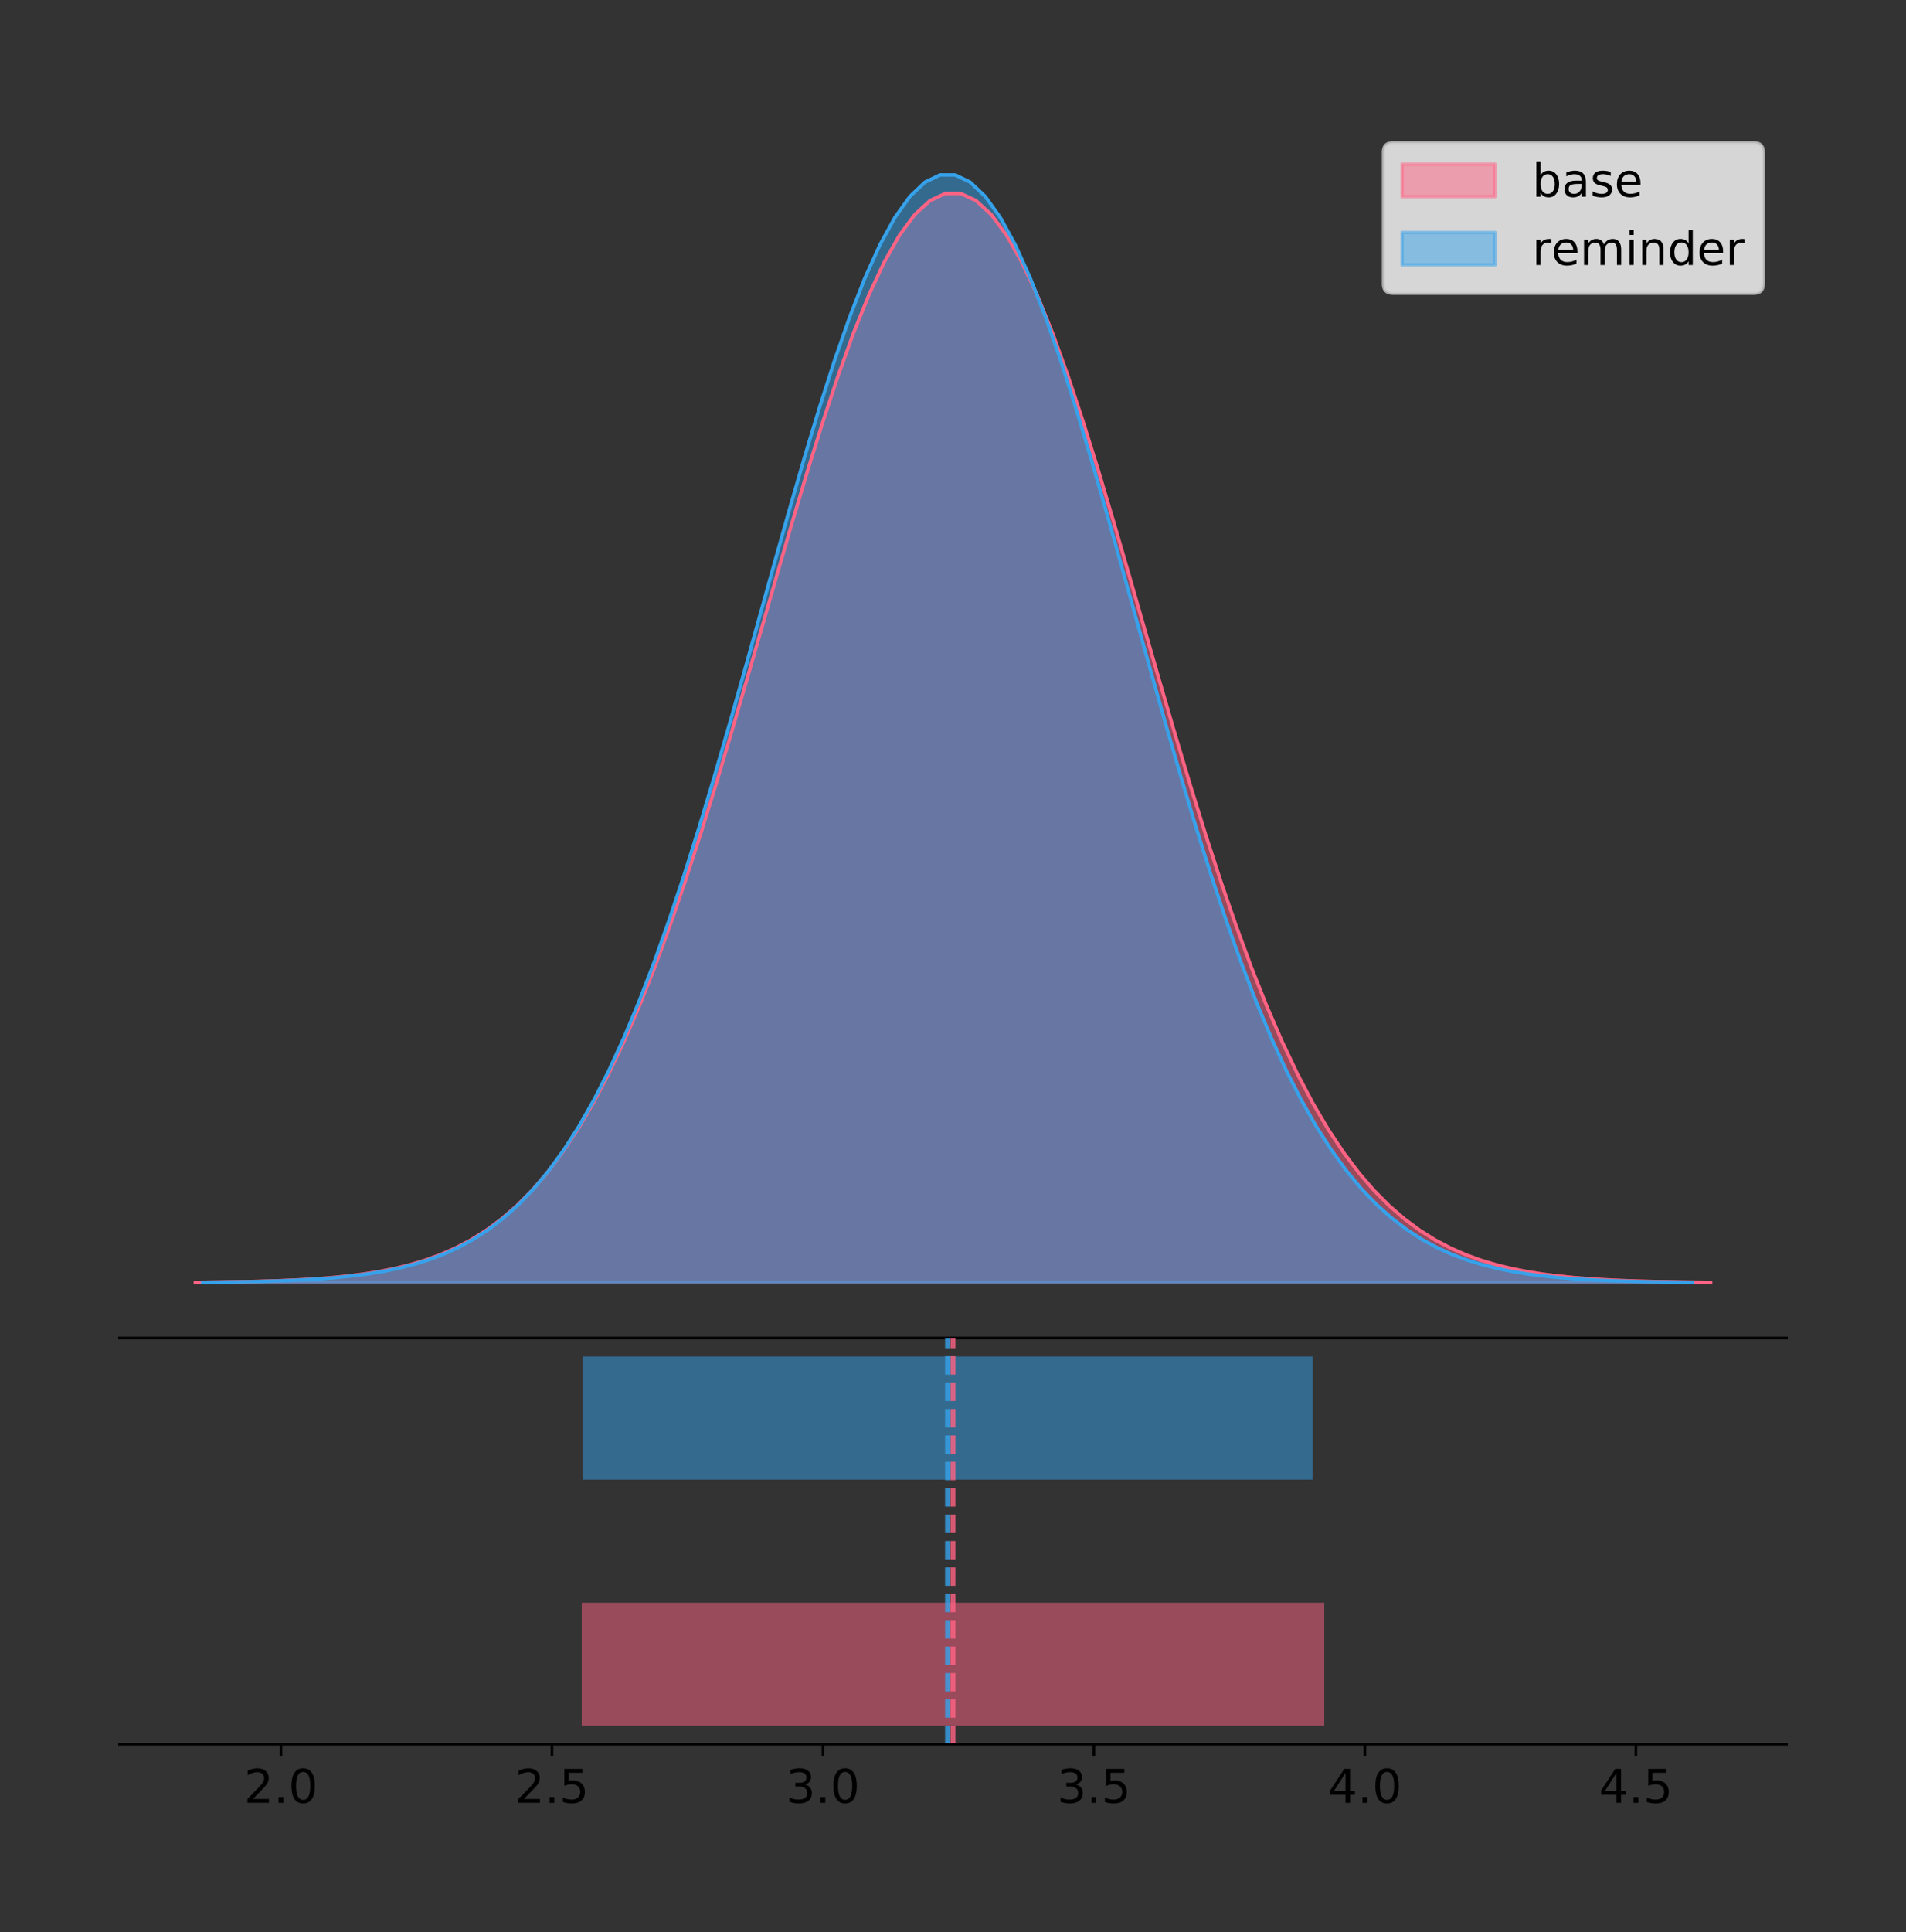 <?xml version="1.0" encoding="utf-8" standalone="no"?>
<!DOCTYPE svg PUBLIC "-//W3C//DTD SVG 1.1//EN"
  "http://www.w3.org/Graphics/SVG/1.1/DTD/svg11.dtd">
<!-- Created with matplotlib (https://matplotlib.org/) -->
<svg height="581.789pt" version="1.1" viewBox="0 0 574.2 581.789" width="574.2pt" xmlns="http://www.w3.org/2000/svg" xmlns:xlink="http://www.w3.org/1999/xlink">
 <rect x="0" y="0" width="574.2" height="581.789" fill="#333333" stroke="none"/>
 <defs>
  <style type="text/css">
*{stroke-linecap:butt;stroke-linejoin:round;}
  </style>
 </defs>
 <g id="figure_1">
  <g id="patch_1">
   <path d="M 0 581.789 
L 574.2 581.789 
L 574.2 0 
L 0 0 
z
" style="fill:none;"/>
  </g>
  <g id="axes_1">
   <g id="patch_2">
    <path d="M 36 402.93 
L 538.2 402.93 
L 538.2 36 
L 36 36 
z
" style="fill:none;"/>
   </g>
   <g id="PolyCollection_1">
    <defs>
     <path d="M 58.827 -195.538 
L 58.827 -195.648 
L 63.439 -195.69 
L 68.05 -195.745 
L 72.662 -195.82 
L 77.274 -195.919 
L 81.885 -196.049 
L 86.497 -196.219 
L 91.108 -196.44 
L 95.72 -196.724 
L 100.331 -197.088 
L 104.943 -197.551 
L 109.555 -198.135 
L 114.166 -198.866 
L 118.778 -199.776 
L 123.389 -200.899 
L 128.001 -202.275 
L 132.612 -203.95 
L 137.224 -205.973 
L 141.836 -208.398 
L 146.447 -211.283 
L 151.059 -214.691 
L 155.67 -218.684 
L 160.282 -223.327 
L 164.893 -228.685 
L 169.505 -234.819 
L 174.117 -241.784 
L 178.728 -249.631 
L 183.34 -258.397 
L 187.951 -268.108 
L 192.563 -278.774 
L 197.174 -290.386 
L 201.786 -302.915 
L 206.398 -316.308 
L 211.009 -330.487 
L 215.621 -345.349 
L 220.232 -360.766 
L 224.844 -376.583 
L 229.455 -392.623 
L 234.067 -408.687 
L 238.679 -424.561 
L 243.29 -440.015 
L 247.902 -454.813 
L 252.513 -468.718 
L 257.125 -481.495 
L 261.736 -492.921 
L 266.348 -502.79 
L 270.96 -510.921 
L 275.571 -517.161 
L 280.183 -521.389 
L 284.794 -523.523 
L 289.406 -523.523 
L 294.017 -521.389 
L 298.629 -517.161 
L 303.24 -510.921 
L 307.852 -502.79 
L 312.464 -492.921 
L 317.075 -481.495 
L 321.687 -468.718 
L 326.298 -454.813 
L 330.91 -440.015 
L 335.521 -424.561 
L 340.133 -408.687 
L 344.745 -392.623 
L 349.356 -376.583 
L 353.968 -360.766 
L 358.579 -345.349 
L 363.191 -330.487 
L 367.802 -316.308 
L 372.414 -302.915 
L 377.026 -290.386 
L 381.637 -278.774 
L 386.249 -268.108 
L 390.86 -258.397 
L 395.472 -249.631 
L 400.083 -241.784 
L 404.695 -234.819 
L 409.307 -228.685 
L 413.918 -223.327 
L 418.53 -218.684 
L 423.141 -214.691 
L 427.753 -211.283 
L 432.364 -208.398 
L 436.976 -205.973 
L 441.588 -203.95 
L 446.199 -202.275 
L 450.811 -200.899 
L 455.422 -199.776 
L 460.034 -198.866 
L 464.645 -198.135 
L 469.257 -197.551 
L 473.869 -197.088 
L 478.48 -196.724 
L 483.092 -196.44 
L 487.703 -196.219 
L 492.315 -196.049 
L 496.926 -195.919 
L 501.538 -195.82 
L 506.15 -195.745 
L 510.761 -195.69 
L 515.373 -195.648 
L 515.373 -195.538 
L 515.373 -195.538 
L 510.761 -195.538 
L 506.15 -195.538 
L 501.538 -195.538 
L 496.926 -195.538 
L 492.315 -195.538 
L 487.703 -195.538 
L 483.092 -195.538 
L 478.48 -195.538 
L 473.869 -195.538 
L 469.257 -195.538 
L 464.645 -195.538 
L 460.034 -195.538 
L 455.422 -195.538 
L 450.811 -195.538 
L 446.199 -195.538 
L 441.588 -195.538 
L 436.976 -195.538 
L 432.364 -195.538 
L 427.753 -195.538 
L 423.141 -195.538 
L 418.53 -195.538 
L 413.918 -195.538 
L 409.307 -195.538 
L 404.695 -195.538 
L 400.083 -195.538 
L 395.472 -195.538 
L 390.86 -195.538 
L 386.249 -195.538 
L 381.637 -195.538 
L 377.026 -195.538 
L 372.414 -195.538 
L 367.802 -195.538 
L 363.191 -195.538 
L 358.579 -195.538 
L 353.968 -195.538 
L 349.356 -195.538 
L 344.745 -195.538 
L 340.133 -195.538 
L 335.521 -195.538 
L 330.91 -195.538 
L 326.298 -195.538 
L 321.687 -195.538 
L 317.075 -195.538 
L 312.464 -195.538 
L 307.852 -195.538 
L 303.24 -195.538 
L 298.629 -195.538 
L 294.017 -195.538 
L 289.406 -195.538 
L 284.794 -195.538 
L 280.183 -195.538 
L 275.571 -195.538 
L 270.96 -195.538 
L 266.348 -195.538 
L 261.736 -195.538 
L 257.125 -195.538 
L 252.513 -195.538 
L 247.902 -195.538 
L 243.29 -195.538 
L 238.679 -195.538 
L 234.067 -195.538 
L 229.455 -195.538 
L 224.844 -195.538 
L 220.232 -195.538 
L 215.621 -195.538 
L 211.009 -195.538 
L 206.398 -195.538 
L 201.786 -195.538 
L 197.174 -195.538 
L 192.563 -195.538 
L 187.951 -195.538 
L 183.34 -195.538 
L 178.728 -195.538 
L 174.117 -195.538 
L 169.505 -195.538 
L 164.893 -195.538 
L 160.282 -195.538 
L 155.67 -195.538 
L 151.059 -195.538 
L 146.447 -195.538 
L 141.836 -195.538 
L 137.224 -195.538 
L 132.612 -195.538 
L 128.001 -195.538 
L 123.389 -195.538 
L 118.778 -195.538 
L 114.166 -195.538 
L 109.555 -195.538 
L 104.943 -195.538 
L 100.331 -195.538 
L 95.72 -195.538 
L 91.108 -195.538 
L 86.497 -195.538 
L 81.885 -195.538 
L 77.274 -195.538 
L 72.662 -195.538 
L 68.05 -195.538 
L 63.439 -195.538 
L 58.827 -195.538 
z
" id="m69fec75d66" style="stroke:#ff6384;stroke-opacity:0.5;"/>
    </defs>
    <g clip-path="url(#pe9afbf3c1a)">
     <use style="fill:#ff6384;fill-opacity:0.5;stroke:#ff6384;stroke-opacity:0.5;" x="0" xlink:href="#m69fec75d66" y="581.789"/>
    </g>
   </g>
   <g id="PolyCollection_2">
    <defs>
     <path d="M 61.018 -195.538 
L 61.018 -195.65 
L 65.553 -195.692 
L 70.087 -195.749 
L 74.621 -195.825 
L 79.156 -195.925 
L 83.69 -196.058 
L 88.224 -196.23 
L 92.758 -196.455 
L 97.293 -196.744 
L 101.827 -197.115 
L 106.361 -197.585 
L 110.896 -198.179 
L 115.43 -198.923 
L 119.964 -199.848 
L 124.499 -200.99 
L 129.033 -202.39 
L 133.567 -204.093 
L 138.102 -206.151 
L 142.636 -208.617 
L 147.17 -211.552 
L 151.705 -215.017 
L 156.239 -219.078 
L 160.773 -223.801 
L 165.308 -229.25 
L 169.842 -235.488 
L 174.376 -242.572 
L 178.911 -250.552 
L 183.445 -259.468 
L 187.979 -269.344 
L 192.514 -280.192 
L 197.048 -292.002 
L 201.582 -304.744 
L 206.117 -318.365 
L 210.651 -332.786 
L 215.185 -347.901 
L 219.72 -363.58 
L 224.254 -379.667 
L 228.788 -395.98 
L 233.323 -412.318 
L 237.857 -428.462 
L 242.391 -444.18 
L 246.926 -459.23 
L 251.46 -473.372 
L 255.994 -486.366 
L 260.529 -497.987 
L 265.063 -508.025 
L 269.597 -516.294 
L 274.132 -522.64 
L 278.666 -526.94 
L 283.2 -529.111 
L 287.735 -529.111 
L 292.269 -526.94 
L 296.803 -522.64 
L 301.337 -516.294 
L 305.872 -508.025 
L 310.406 -497.987 
L 314.94 -486.366 
L 319.475 -473.372 
L 324.009 -459.23 
L 328.543 -444.18 
L 333.078 -428.462 
L 337.612 -412.318 
L 342.146 -395.98 
L 346.681 -379.667 
L 351.215 -363.58 
L 355.749 -347.901 
L 360.284 -332.786 
L 364.818 -318.365 
L 369.352 -304.744 
L 373.887 -292.002 
L 378.421 -280.192 
L 382.955 -269.344 
L 387.49 -259.468 
L 392.024 -250.552 
L 396.558 -242.572 
L 401.093 -235.488 
L 405.627 -229.25 
L 410.161 -223.801 
L 414.696 -219.078 
L 419.23 -215.017 
L 423.764 -211.552 
L 428.299 -208.617 
L 432.833 -206.151 
L 437.367 -204.093 
L 441.902 -202.39 
L 446.436 -200.99 
L 450.97 -199.848 
L 455.505 -198.923 
L 460.039 -198.179 
L 464.573 -197.585 
L 469.108 -197.115 
L 473.642 -196.744 
L 478.176 -196.455 
L 482.711 -196.23 
L 487.245 -196.058 
L 491.779 -195.925 
L 496.313 -195.825 
L 500.848 -195.749 
L 505.382 -195.692 
L 509.916 -195.65 
L 509.916 -195.538 
L 509.916 -195.538 
L 505.382 -195.538 
L 500.848 -195.538 
L 496.313 -195.538 
L 491.779 -195.538 
L 487.245 -195.538 
L 482.711 -195.538 
L 478.176 -195.538 
L 473.642 -195.538 
L 469.108 -195.538 
L 464.573 -195.538 
L 460.039 -195.538 
L 455.505 -195.538 
L 450.97 -195.538 
L 446.436 -195.538 
L 441.902 -195.538 
L 437.367 -195.538 
L 432.833 -195.538 
L 428.299 -195.538 
L 423.764 -195.538 
L 419.23 -195.538 
L 414.696 -195.538 
L 410.161 -195.538 
L 405.627 -195.538 
L 401.093 -195.538 
L 396.558 -195.538 
L 392.024 -195.538 
L 387.49 -195.538 
L 382.955 -195.538 
L 378.421 -195.538 
L 373.887 -195.538 
L 369.352 -195.538 
L 364.818 -195.538 
L 360.284 -195.538 
L 355.749 -195.538 
L 351.215 -195.538 
L 346.681 -195.538 
L 342.146 -195.538 
L 337.612 -195.538 
L 333.078 -195.538 
L 328.543 -195.538 
L 324.009 -195.538 
L 319.475 -195.538 
L 314.94 -195.538 
L 310.406 -195.538 
L 305.872 -195.538 
L 301.337 -195.538 
L 296.803 -195.538 
L 292.269 -195.538 
L 287.735 -195.538 
L 283.2 -195.538 
L 278.666 -195.538 
L 274.132 -195.538 
L 269.597 -195.538 
L 265.063 -195.538 
L 260.529 -195.538 
L 255.994 -195.538 
L 251.46 -195.538 
L 246.926 -195.538 
L 242.391 -195.538 
L 237.857 -195.538 
L 233.323 -195.538 
L 228.788 -195.538 
L 224.254 -195.538 
L 219.72 -195.538 
L 215.185 -195.538 
L 210.651 -195.538 
L 206.117 -195.538 
L 201.582 -195.538 
L 197.048 -195.538 
L 192.514 -195.538 
L 187.979 -195.538 
L 183.445 -195.538 
L 178.911 -195.538 
L 174.376 -195.538 
L 169.842 -195.538 
L 165.308 -195.538 
L 160.773 -195.538 
L 156.239 -195.538 
L 151.705 -195.538 
L 147.17 -195.538 
L 142.636 -195.538 
L 138.102 -195.538 
L 133.567 -195.538 
L 129.033 -195.538 
L 124.499 -195.538 
L 119.964 -195.538 
L 115.43 -195.538 
L 110.896 -195.538 
L 106.361 -195.538 
L 101.827 -195.538 
L 97.293 -195.538 
L 92.758 -195.538 
L 88.224 -195.538 
L 83.69 -195.538 
L 79.156 -195.538 
L 74.621 -195.538 
L 70.087 -195.538 
L 65.553 -195.538 
L 61.018 -195.538 
z
" id="m342c8d0ba5" style="stroke:#36a2eb;stroke-opacity:0.5;"/>
    </defs>
    <g clip-path="url(#pe9afbf3c1a)">
     <use style="fill:#36a2eb;fill-opacity:0.5;stroke:#36a2eb;stroke-opacity:0.5;" x="0" xlink:href="#m342c8d0ba5" y="581.789"/>
    </g>
   </g>
   <g id="line2d_1">
    <path clip-path="url(#pe9afbf3c1a)" d="M 58.827 386.141 
L 63.439 386.1 
L 68.05 386.044 
L 72.662 385.969 
L 77.274 385.871 
L 81.885 385.741 
L 86.497 385.57 
L 91.108 385.35 
L 95.72 385.065 
L 100.331 384.701 
L 104.943 384.238 
L 109.555 383.655 
L 114.166 382.923 
L 118.778 382.014 
L 123.389 380.891 
L 128.001 379.514 
L 132.612 377.839 
L 137.224 375.816 
L 141.836 373.391 
L 146.447 370.506 
L 151.059 367.099 
L 155.67 363.106 
L 160.282 358.462 
L 164.893 353.104 
L 169.505 346.971 
L 174.117 340.005 
L 178.728 332.158 
L 183.34 323.392 
L 187.951 313.681 
L 192.563 303.015 
L 197.174 291.403 
L 201.786 278.874 
L 206.398 265.481 
L 211.009 251.302 
L 215.621 236.44 
L 220.232 221.024 
L 224.844 205.207 
L 229.455 189.167 
L 234.067 173.102 
L 238.679 157.228 
L 243.29 141.774 
L 247.902 126.976 
L 252.513 113.072 
L 257.125 100.295 
L 261.736 88.869 
L 266.348 78.999 
L 270.96 70.868 
L 275.571 64.629 
L 280.183 60.401 
L 284.794 58.266 
L 289.406 58.266 
L 294.017 60.401 
L 298.629 64.629 
L 303.24 70.868 
L 307.852 78.999 
L 312.464 88.869 
L 317.075 100.295 
L 321.687 113.072 
L 326.298 126.976 
L 330.91 141.774 
L 335.521 157.228 
L 340.133 173.102 
L 344.745 189.167 
L 349.356 205.207 
L 353.968 221.024 
L 358.579 236.44 
L 363.191 251.302 
L 367.802 265.481 
L 372.414 278.874 
L 377.026 291.403 
L 381.637 303.015 
L 386.249 313.681 
L 390.86 323.392 
L 395.472 332.158 
L 400.083 340.005 
L 404.695 346.971 
L 409.307 353.104 
L 413.918 358.462 
L 418.53 363.106 
L 423.141 367.099 
L 427.753 370.506 
L 432.364 373.391 
L 436.976 375.816 
L 441.588 377.839 
L 446.199 379.514 
L 450.811 380.891 
L 455.422 382.014 
L 460.034 382.923 
L 464.645 383.655 
L 469.257 384.238 
L 473.869 384.701 
L 478.48 385.065 
L 483.092 385.35 
L 487.703 385.57 
L 492.315 385.741 
L 496.926 385.871 
L 501.538 385.969 
L 506.15 386.044 
L 510.761 386.1 
L 515.373 386.141 
" style="fill:none;stroke:#ff6384;stroke-linecap:square;"/>
   </g>
   <g id="line2d_2">
    <path clip-path="url(#pe9afbf3c1a)" d="M 61.018 386.139 
L 65.553 386.097 
L 70.087 386.04 
L 74.621 385.965 
L 79.156 385.864 
L 83.69 385.732 
L 88.224 385.559 
L 92.758 385.334 
L 97.293 385.045 
L 101.827 384.675 
L 106.361 384.204 
L 110.896 383.61 
L 115.43 382.867 
L 119.964 381.941 
L 124.499 380.799 
L 129.033 379.399 
L 133.567 377.696 
L 138.102 375.639 
L 142.636 373.172 
L 147.17 370.238 
L 151.705 366.772 
L 156.239 362.711 
L 160.773 357.989 
L 165.308 352.539 
L 169.842 346.301 
L 174.376 339.217 
L 178.911 331.237 
L 183.445 322.322 
L 187.979 312.445 
L 192.514 301.597 
L 197.048 289.787 
L 201.582 277.045 
L 206.117 263.424 
L 210.651 249.004 
L 215.185 233.888 
L 219.72 218.209 
L 224.254 202.123 
L 228.788 185.809 
L 233.323 169.471 
L 237.857 153.327 
L 242.391 137.61 
L 246.926 122.559 
L 251.46 108.418 
L 255.994 95.423 
L 260.529 83.803 
L 265.063 73.765 
L 269.597 65.495 
L 274.132 59.15 
L 278.666 54.85 
L 283.2 52.679 
L 287.735 52.679 
L 292.269 54.85 
L 296.803 59.15 
L 301.337 65.495 
L 305.872 73.765 
L 310.406 83.803 
L 314.94 95.423 
L 319.475 108.418 
L 324.009 122.559 
L 328.543 137.61 
L 333.078 153.327 
L 337.612 169.471 
L 342.146 185.809 
L 346.681 202.123 
L 351.215 218.209 
L 355.749 233.888 
L 360.284 249.004 
L 364.818 263.424 
L 369.352 277.045 
L 373.887 289.787 
L 378.421 301.597 
L 382.955 312.445 
L 387.49 322.322 
L 392.024 331.237 
L 396.558 339.217 
L 401.093 346.301 
L 405.627 352.539 
L 410.161 357.989 
L 414.696 362.711 
L 419.23 366.772 
L 423.764 370.238 
L 428.299 373.172 
L 432.833 375.639 
L 437.367 377.696 
L 441.902 379.399 
L 446.436 380.799 
L 450.97 381.941 
L 455.505 382.867 
L 460.039 383.61 
L 464.573 384.204 
L 469.108 384.675 
L 473.642 385.045 
L 478.176 385.334 
L 482.711 385.559 
L 487.245 385.732 
L 491.779 385.864 
L 496.313 385.965 
L 500.848 386.04 
L 505.382 386.097 
L 509.916 386.139 
" style="fill:none;stroke:#36a2eb;stroke-linecap:square;"/>
   </g>
   <g id="patch_3">
    <path d="M 36 402.93 
L 538.2 402.93 
" style="fill:none;stroke:#000000;stroke-linecap:square;stroke-linejoin:miter;stroke-width:0.8;"/>
   </g>
   <g id="legend_1">
    <g id="patch_4">
     <path d="M 419.578 88.299 
L 528.4 88.299 
Q 531.2 88.299 531.2 85.499 
L 531.2 45.8 
Q 531.2 43 528.4 43 
L 419.578 43 
Q 416.778 43 416.778 45.8 
L 416.778 85.499 
Q 416.778 88.299 419.578 88.299 
z
" style="fill:#ffffff;opacity:0.8;stroke:#cccccc;stroke-linejoin:miter;"/>
    </g>
    <g id="patch_5">
     <path d="M 422.378 59.238 
L 450.378 59.238 
L 450.378 49.438 
L 422.378 49.438 
z
" style="fill:#ff6384;opacity:0.5;stroke:#ff6384;stroke-linejoin:miter;"/>
    </g>
    <g id="text_1">
     <!-- base -->
     <defs>
      <path d="M 48.688 27.297 
Q 48.688 37.203 44.609 42.844 
Q 40.531 48.484 33.406 48.484 
Q 26.266 48.484 22.188 42.844 
Q 18.109 37.203 18.109 27.297 
Q 18.109 17.391 22.188 11.75 
Q 26.266 6.109 33.406 6.109 
Q 40.531 6.109 44.609 11.75 
Q 48.688 17.391 48.688 27.297 
z
M 18.109 46.391 
Q 20.953 51.266 25.266 53.625 
Q 29.594 56 35.594 56 
Q 45.562 56 51.781 48.094 
Q 58.016 40.188 58.016 27.297 
Q 58.016 14.406 51.781 6.484 
Q 45.562 -1.422 35.594 -1.422 
Q 29.594 -1.422 25.266 0.953 
Q 20.953 3.328 18.109 8.203 
L 18.109 0 
L 9.078 0 
L 9.078 75.984 
L 18.109 75.984 
z
" id="DejaVuSans-98"/>
      <path d="M 34.281 27.484 
Q 23.391 27.484 19.188 25 
Q 14.984 22.516 14.984 16.5 
Q 14.984 11.719 18.141 8.906 
Q 21.297 6.109 26.703 6.109 
Q 34.188 6.109 38.703 11.406 
Q 43.219 16.703 43.219 25.484 
L 43.219 27.484 
z
M 52.203 31.203 
L 52.203 0 
L 43.219 0 
L 43.219 8.297 
Q 40.141 3.328 35.547 0.953 
Q 30.953 -1.422 24.312 -1.422 
Q 15.922 -1.422 10.953 3.297 
Q 6 8.016 6 15.922 
Q 6 25.141 12.172 29.828 
Q 18.359 34.516 30.609 34.516 
L 43.219 34.516 
L 43.219 35.406 
Q 43.219 41.609 39.141 45 
Q 35.062 48.391 27.688 48.391 
Q 23 48.391 18.547 47.266 
Q 14.109 46.141 10.016 43.891 
L 10.016 52.203 
Q 14.938 54.109 19.578 55.047 
Q 24.219 56 28.609 56 
Q 40.484 56 46.344 49.844 
Q 52.203 43.703 52.203 31.203 
z
" id="DejaVuSans-97"/>
      <path d="M 44.281 53.078 
L 44.281 44.578 
Q 40.484 46.531 36.375 47.5 
Q 32.281 48.484 27.875 48.484 
Q 21.188 48.484 17.844 46.438 
Q 14.5 44.391 14.5 40.281 
Q 14.5 37.156 16.891 35.375 
Q 19.281 33.594 26.516 31.984 
L 29.594 31.297 
Q 39.156 29.25 43.188 25.516 
Q 47.219 21.781 47.219 15.094 
Q 47.219 7.469 41.188 3.016 
Q 35.156 -1.422 24.609 -1.422 
Q 20.219 -1.422 15.453 -0.562 
Q 10.688 0.297 5.422 2 
L 5.422 11.281 
Q 10.406 8.688 15.234 7.391 
Q 20.062 6.109 24.812 6.109 
Q 31.156 6.109 34.562 8.281 
Q 37.984 10.453 37.984 14.406 
Q 37.984 18.062 35.516 20.016 
Q 33.062 21.969 24.703 23.781 
L 21.578 24.516 
Q 13.234 26.266 9.516 29.906 
Q 5.812 33.547 5.812 39.891 
Q 5.812 47.609 11.281 51.797 
Q 16.75 56 26.812 56 
Q 31.781 56 36.172 55.266 
Q 40.578 54.547 44.281 53.078 
z
" id="DejaVuSans-115"/>
      <path d="M 56.203 29.594 
L 56.203 25.203 
L 14.891 25.203 
Q 15.484 15.922 20.484 11.062 
Q 25.484 6.203 34.422 6.203 
Q 39.594 6.203 44.453 7.469 
Q 49.312 8.734 54.109 11.281 
L 54.109 2.781 
Q 49.266 0.734 44.188 -0.344 
Q 39.109 -1.422 33.891 -1.422 
Q 20.797 -1.422 13.156 6.188 
Q 5.516 13.812 5.516 26.812 
Q 5.516 40.234 12.766 48.109 
Q 20.016 56 32.328 56 
Q 43.359 56 49.781 48.891 
Q 56.203 41.797 56.203 29.594 
z
M 47.219 32.234 
Q 47.125 39.594 43.094 43.984 
Q 39.062 48.391 32.422 48.391 
Q 24.906 48.391 20.391 44.141 
Q 15.875 39.891 15.188 32.172 
z
" id="DejaVuSans-101"/>
     </defs>
     <g transform="translate(461.578 59.238)scale(0.14 -0.14)">
      <use xlink:href="#DejaVuSans-98"/>
      <use x="63.477" xlink:href="#DejaVuSans-97"/>
      <use x="124.756" xlink:href="#DejaVuSans-115"/>
      <use x="176.855" xlink:href="#DejaVuSans-101"/>
     </g>
    </g>
    <g id="patch_6">
     <path d="M 422.378 79.787 
L 450.378 79.787 
L 450.378 69.987 
L 422.378 69.987 
z
" style="fill:#36a2eb;opacity:0.5;stroke:#36a2eb;stroke-linejoin:miter;"/>
    </g>
    <g id="text_2">
     <!-- reminder -->
     <defs>
      <path d="M 41.109 46.297 
Q 39.594 47.172 37.812 47.578 
Q 36.031 48 33.891 48 
Q 26.266 48 22.188 43.047 
Q 18.109 38.094 18.109 28.812 
L 18.109 0 
L 9.078 0 
L 9.078 54.688 
L 18.109 54.688 
L 18.109 46.188 
Q 20.953 51.172 25.484 53.578 
Q 30.031 56 36.531 56 
Q 37.453 56 38.578 55.875 
Q 39.703 55.766 41.062 55.516 
z
" id="DejaVuSans-114"/>
      <path d="M 52 44.188 
Q 55.375 50.25 60.062 53.125 
Q 64.75 56 71.094 56 
Q 79.641 56 84.281 50.016 
Q 88.922 44.047 88.922 33.016 
L 88.922 0 
L 79.891 0 
L 79.891 32.719 
Q 79.891 40.578 77.094 44.375 
Q 74.312 48.188 68.609 48.188 
Q 61.625 48.188 57.562 43.547 
Q 53.516 38.922 53.516 30.906 
L 53.516 0 
L 44.484 0 
L 44.484 32.719 
Q 44.484 40.625 41.703 44.406 
Q 38.922 48.188 33.109 48.188 
Q 26.219 48.188 22.156 43.531 
Q 18.109 38.875 18.109 30.906 
L 18.109 0 
L 9.078 0 
L 9.078 54.688 
L 18.109 54.688 
L 18.109 46.188 
Q 21.188 51.219 25.484 53.609 
Q 29.781 56 35.688 56 
Q 41.656 56 45.828 52.969 
Q 50 49.953 52 44.188 
z
" id="DejaVuSans-109"/>
      <path d="M 9.422 54.688 
L 18.406 54.688 
L 18.406 0 
L 9.422 0 
z
M 9.422 75.984 
L 18.406 75.984 
L 18.406 64.594 
L 9.422 64.594 
z
" id="DejaVuSans-105"/>
      <path d="M 54.891 33.016 
L 54.891 0 
L 45.906 0 
L 45.906 32.719 
Q 45.906 40.484 42.875 44.328 
Q 39.844 48.188 33.797 48.188 
Q 26.516 48.188 22.312 43.547 
Q 18.109 38.922 18.109 30.906 
L 18.109 0 
L 9.078 0 
L 9.078 54.688 
L 18.109 54.688 
L 18.109 46.188 
Q 21.344 51.125 25.703 53.562 
Q 30.078 56 35.797 56 
Q 45.219 56 50.047 50.172 
Q 54.891 44.344 54.891 33.016 
z
" id="DejaVuSans-110"/>
      <path d="M 45.406 46.391 
L 45.406 75.984 
L 54.391 75.984 
L 54.391 0 
L 45.406 0 
L 45.406 8.203 
Q 42.578 3.328 38.25 0.953 
Q 33.938 -1.422 27.875 -1.422 
Q 17.969 -1.422 11.734 6.484 
Q 5.516 14.406 5.516 27.297 
Q 5.516 40.188 11.734 48.094 
Q 17.969 56 27.875 56 
Q 33.938 56 38.25 53.625 
Q 42.578 51.266 45.406 46.391 
z
M 14.797 27.297 
Q 14.797 17.391 18.875 11.75 
Q 22.953 6.109 30.078 6.109 
Q 37.203 6.109 41.297 11.75 
Q 45.406 17.391 45.406 27.297 
Q 45.406 37.203 41.297 42.844 
Q 37.203 48.484 30.078 48.484 
Q 22.953 48.484 18.875 42.844 
Q 14.797 37.203 14.797 27.297 
z
" id="DejaVuSans-100"/>
     </defs>
     <g transform="translate(461.578 79.787)scale(0.14 -0.14)">
      <use xlink:href="#DejaVuSans-114"/>
      <use x="41.082" xlink:href="#DejaVuSans-101"/>
      <use x="102.605" xlink:href="#DejaVuSans-109"/>
      <use x="200.018" xlink:href="#DejaVuSans-105"/>
      <use x="227.801" xlink:href="#DejaVuSans-110"/>
      <use x="291.18" xlink:href="#DejaVuSans-100"/>
      <use x="354.656" xlink:href="#DejaVuSans-101"/>
      <use x="416.18" xlink:href="#DejaVuSans-114"/>
     </g>
    </g>
   </g>
  </g>
  <g id="axes_2">
   <g id="patch_7">
    <path d="M 36 525.24 
L 538.2 525.24 
L 538.2 402.93 
L 36 402.93 
z
" style="fill:none;"/>
   </g>
   <g id="patch_8">
    <path clip-path="url(#p9282de4a6e)" d="M 175.246 519.68 
L 398.954 519.68 
L 398.954 482.617 
L 175.246 482.617 
z
" style="fill:#ff6384;opacity:0.5;"/>
   </g>
   <g id="patch_9">
    <path clip-path="url(#p9282de4a6e)" d="M 175.487 445.553 
L 395.447 445.553 
L 395.447 408.49 
L 175.487 408.49 
z
" style="fill:#36a2eb;opacity:0.5;"/>
   </g>
   <g id="matplotlib.axis_1">
    <g id="xtick_1">
     <g id="line2d_3">
      <defs>
       <path d="M 0 0 
L 0 3.5 
" id="m919fc126b8" style="stroke:#000000;stroke-width:0.8;"/>
      </defs>
      <g>
       <use style="stroke:#000000;stroke-width:0.8;" x="84.651" xlink:href="#m919fc126b8" y="525.24"/>
      </g>
     </g>
     <g id="text_3">
      <!-- 2.0 -->
      <defs>
       <path d="M 19.188 8.297 
L 53.609 8.297 
L 53.609 0 
L 7.328 0 
L 7.328 8.297 
Q 12.938 14.109 22.625 23.891 
Q 32.328 33.688 34.812 36.531 
Q 39.547 41.844 41.422 45.531 
Q 43.312 49.219 43.312 52.781 
Q 43.312 58.594 39.234 62.25 
Q 35.156 65.922 28.609 65.922 
Q 23.969 65.922 18.812 64.312 
Q 13.672 62.703 7.812 59.422 
L 7.812 69.391 
Q 13.766 71.781 18.938 73 
Q 24.125 74.219 28.422 74.219 
Q 39.75 74.219 46.484 68.547 
Q 53.219 62.891 53.219 53.422 
Q 53.219 48.922 51.531 44.891 
Q 49.859 40.875 45.406 35.406 
Q 44.188 33.984 37.641 27.219 
Q 31.109 20.453 19.188 8.297 
z
" id="DejaVuSans-50"/>
       <path d="M 10.688 12.406 
L 21 12.406 
L 21 0 
L 10.688 0 
z
" id="DejaVuSans-46"/>
       <path d="M 31.781 66.406 
Q 24.172 66.406 20.328 58.906 
Q 16.5 51.422 16.5 36.375 
Q 16.5 21.391 20.328 13.891 
Q 24.172 6.391 31.781 6.391 
Q 39.453 6.391 43.281 13.891 
Q 47.125 21.391 47.125 36.375 
Q 47.125 51.422 43.281 58.906 
Q 39.453 66.406 31.781 66.406 
z
M 31.781 74.219 
Q 44.047 74.219 50.516 64.516 
Q 56.984 54.828 56.984 36.375 
Q 56.984 17.969 50.516 8.266 
Q 44.047 -1.422 31.781 -1.422 
Q 19.531 -1.422 13.062 8.266 
Q 6.594 17.969 6.594 36.375 
Q 6.594 54.828 13.062 64.516 
Q 19.531 74.219 31.781 74.219 
z
" id="DejaVuSans-48"/>
      </defs>
      <g transform="translate(73.519 542.878)scale(0.14 -0.14)">
       <use xlink:href="#DejaVuSans-50"/>
       <use x="63.623" xlink:href="#DejaVuSans-46"/>
       <use x="95.41" xlink:href="#DejaVuSans-48"/>
      </g>
     </g>
    </g>
    <g id="xtick_2">
     <g id="line2d_4">
      <g>
       <use style="stroke:#000000;stroke-width:0.8;" x="166.284" xlink:href="#m919fc126b8" y="525.24"/>
      </g>
     </g>
     <g id="text_4">
      <!-- 2.5 -->
      <defs>
       <path d="M 10.797 72.906 
L 49.516 72.906 
L 49.516 64.594 
L 19.828 64.594 
L 19.828 46.734 
Q 21.969 47.469 24.109 47.828 
Q 26.266 48.188 28.422 48.188 
Q 40.625 48.188 47.75 41.5 
Q 54.891 34.812 54.891 23.391 
Q 54.891 11.625 47.562 5.094 
Q 40.234 -1.422 26.906 -1.422 
Q 22.312 -1.422 17.547 -0.641 
Q 12.797 0.141 7.719 1.703 
L 7.719 11.625 
Q 12.109 9.234 16.797 8.062 
Q 21.484 6.891 26.703 6.891 
Q 35.156 6.891 40.078 11.328 
Q 45.016 15.766 45.016 23.391 
Q 45.016 31 40.078 35.438 
Q 35.156 39.891 26.703 39.891 
Q 22.75 39.891 18.812 39.016 
Q 14.891 38.141 10.797 36.281 
z
" id="DejaVuSans-53"/>
      </defs>
      <g transform="translate(155.152 542.878)scale(0.14 -0.14)">
       <use xlink:href="#DejaVuSans-50"/>
       <use x="63.623" xlink:href="#DejaVuSans-46"/>
       <use x="95.41" xlink:href="#DejaVuSans-53"/>
      </g>
     </g>
    </g>
    <g id="xtick_3">
     <g id="line2d_5">
      <g>
       <use style="stroke:#000000;stroke-width:0.8;" x="247.916" xlink:href="#m919fc126b8" y="525.24"/>
      </g>
     </g>
     <g id="text_5">
      <!-- 3.0 -->
      <defs>
       <path d="M 40.578 39.312 
Q 47.656 37.797 51.625 33 
Q 55.609 28.219 55.609 21.188 
Q 55.609 10.406 48.188 4.484 
Q 40.766 -1.422 27.094 -1.422 
Q 22.516 -1.422 17.656 -0.516 
Q 12.797 0.391 7.625 2.203 
L 7.625 11.719 
Q 11.719 9.328 16.594 8.109 
Q 21.484 6.891 26.812 6.891 
Q 36.078 6.891 40.938 10.547 
Q 45.797 14.203 45.797 21.188 
Q 45.797 27.641 41.281 31.266 
Q 36.766 34.906 28.719 34.906 
L 20.219 34.906 
L 20.219 43.016 
L 29.109 43.016 
Q 36.375 43.016 40.234 45.922 
Q 44.094 48.828 44.094 54.297 
Q 44.094 59.906 40.109 62.906 
Q 36.141 65.922 28.719 65.922 
Q 24.656 65.922 20.016 65.031 
Q 15.375 64.156 9.812 62.312 
L 9.812 71.094 
Q 15.438 72.656 20.344 73.438 
Q 25.25 74.219 29.594 74.219 
Q 40.828 74.219 47.359 69.109 
Q 53.906 64.016 53.906 55.328 
Q 53.906 49.266 50.438 45.094 
Q 46.969 40.922 40.578 39.312 
z
" id="DejaVuSans-51"/>
      </defs>
      <g transform="translate(236.784 542.878)scale(0.14 -0.14)">
       <use xlink:href="#DejaVuSans-51"/>
       <use x="63.623" xlink:href="#DejaVuSans-46"/>
       <use x="95.41" xlink:href="#DejaVuSans-48"/>
      </g>
     </g>
    </g>
    <g id="xtick_4">
     <g id="line2d_6">
      <g>
       <use style="stroke:#000000;stroke-width:0.8;" x="329.549" xlink:href="#m919fc126b8" y="525.24"/>
      </g>
     </g>
     <g id="text_6">
      <!-- 3.5 -->
      <g transform="translate(318.417 542.878)scale(0.14 -0.14)">
       <use xlink:href="#DejaVuSans-51"/>
       <use x="63.623" xlink:href="#DejaVuSans-46"/>
       <use x="95.41" xlink:href="#DejaVuSans-53"/>
      </g>
     </g>
    </g>
    <g id="xtick_5">
     <g id="line2d_7">
      <g>
       <use style="stroke:#000000;stroke-width:0.8;" x="411.182" xlink:href="#m919fc126b8" y="525.24"/>
      </g>
     </g>
     <g id="text_7">
      <!-- 4.0 -->
      <defs>
       <path d="M 37.797 64.312 
L 12.891 25.391 
L 37.797 25.391 
z
M 35.203 72.906 
L 47.609 72.906 
L 47.609 25.391 
L 58.016 25.391 
L 58.016 17.188 
L 47.609 17.188 
L 47.609 0 
L 37.797 0 
L 37.797 17.188 
L 4.891 17.188 
L 4.891 26.703 
z
" id="DejaVuSans-52"/>
      </defs>
      <g transform="translate(400.049 542.878)scale(0.14 -0.14)">
       <use xlink:href="#DejaVuSans-52"/>
       <use x="63.623" xlink:href="#DejaVuSans-46"/>
       <use x="95.41" xlink:href="#DejaVuSans-48"/>
      </g>
     </g>
    </g>
    <g id="xtick_6">
     <g id="line2d_8">
      <g>
       <use style="stroke:#000000;stroke-width:0.8;" x="492.814" xlink:href="#m919fc126b8" y="525.24"/>
      </g>
     </g>
     <g id="text_8">
      <!-- 4.5 -->
      <g transform="translate(481.682 542.878)scale(0.14 -0.14)">
       <use xlink:href="#DejaVuSans-52"/>
       <use x="63.623" xlink:href="#DejaVuSans-46"/>
       <use x="95.41" xlink:href="#DejaVuSans-53"/>
      </g>
     </g>
    </g>
   </g>
   <g id="line2d_9">
    <path clip-path="url(#p9282de4a6e)" d="M 287.1 525.24 
L 287.1 402.93 
" style="fill:none;stroke:#ff6384;stroke-dasharray:5.55,2.4;stroke-dashoffset:0;stroke-opacity:0.8;stroke-width:1.5;"/>
   </g>
   <g id="line2d_10">
    <path clip-path="url(#p9282de4a6e)" d="M 285.467 525.24 
L 285.467 402.93 
" style="fill:none;stroke:#36a2eb;stroke-dasharray:5.55,2.4;stroke-dashoffset:0;stroke-opacity:0.8;stroke-width:1.5;"/>
   </g>
   <g id="patch_10">
    <path d="M 36 525.24 
L 538.2 525.24 
" style="fill:none;stroke:#000000;stroke-linecap:square;stroke-linejoin:miter;stroke-width:0.8;"/>
   </g>
  </g>
 </g>
 <defs>
  <clipPath id="pe9afbf3c1a">
   <rect height="366.93" width="502.2" x="36" y="36"/>
  </clipPath>
  <clipPath id="p9282de4a6e">
   <rect height="122.31" width="502.2" x="36" y="402.93"/>
  </clipPath>
 </defs>
</svg>
